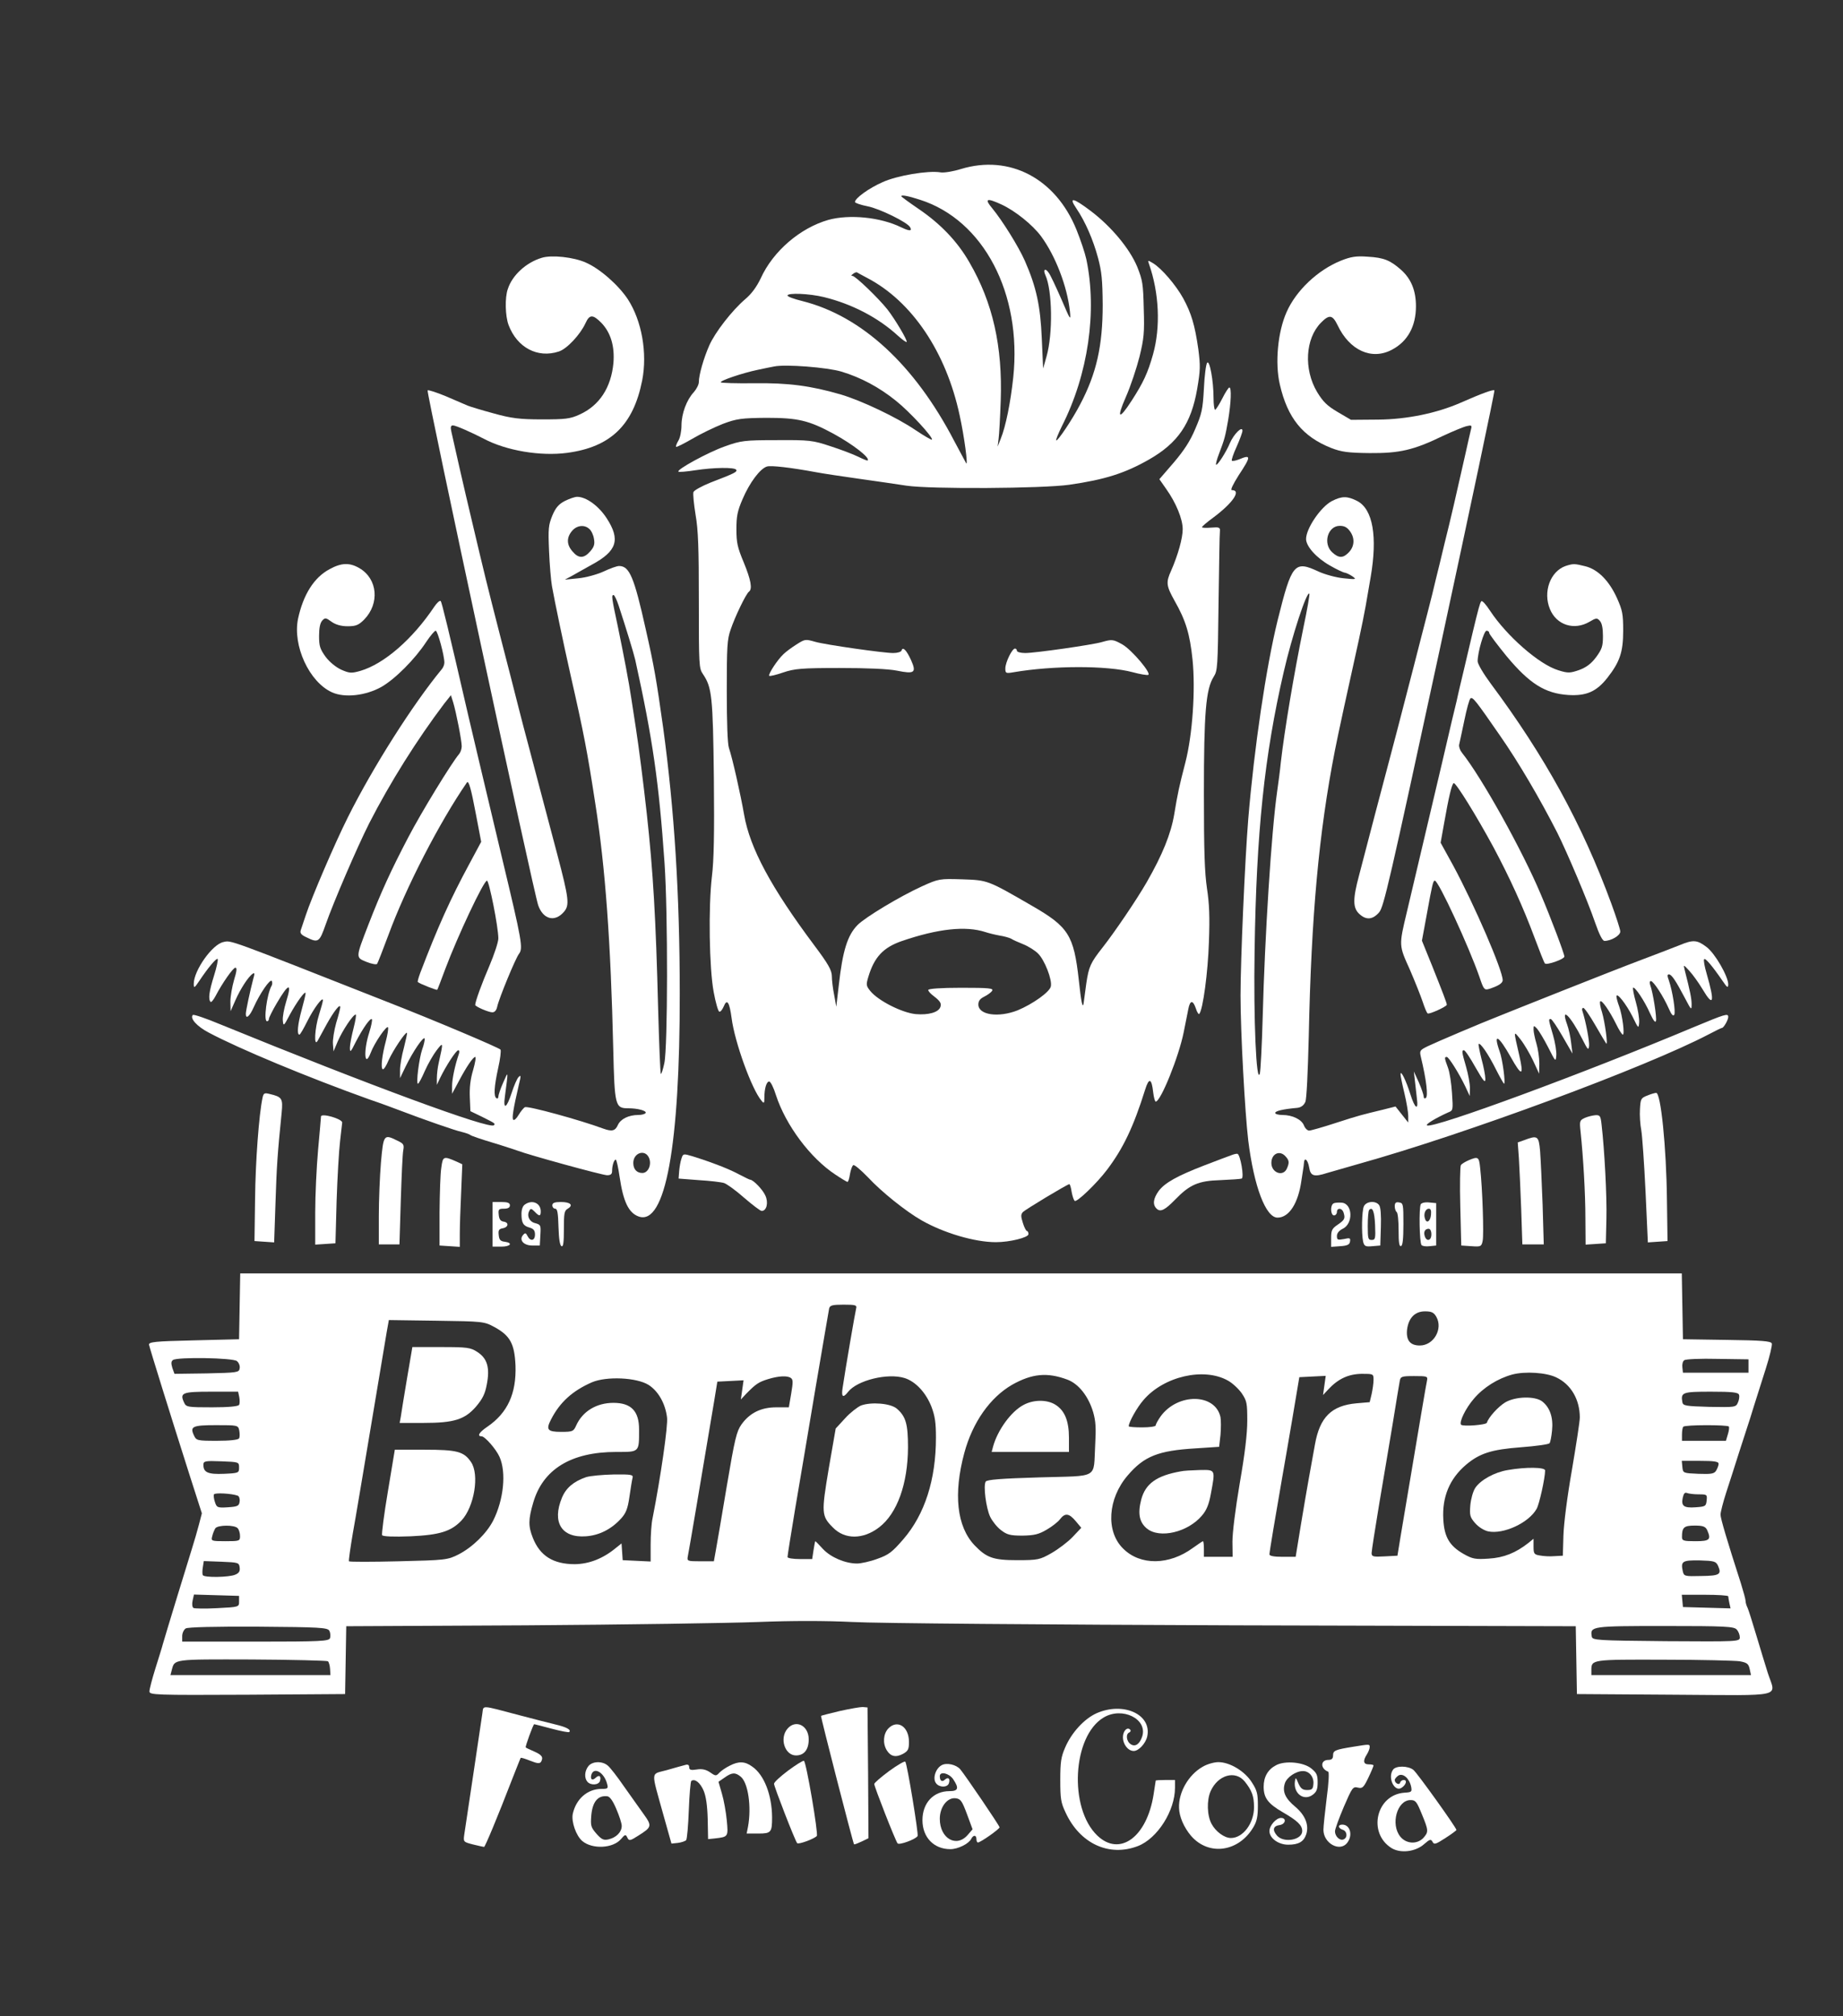 <svg width="235" height="257" viewBox="0 0 235 257" fill="none" xmlns="http://www.w3.org/2000/svg">
<rect x="0" y="0" width="235" height="257" fill="#333333" stroke="none"/>
<path d="M122.537 21.545C121.529 21.858 120.325 22.057 119.907 21.971C118.359 21.715 114.401 22.37 112.533 23.223C110.788 23.991 109.018 25.271 109.018 25.755C109.018 25.869 109.731 26.125 110.616 26.296C112.115 26.58 115.729 28.344 116.048 28.97C116.343 29.482 115.95 29.482 114.893 28.97C112.263 27.689 108.33 27.291 105.626 28.031C102.037 29.055 98.571 32.014 96.998 35.484C96.482 36.565 95.818 37.475 95.032 38.13C93.336 39.581 91.173 42.368 90.435 44.047C89.722 45.668 89.108 47.802 89.108 48.712C89.108 49.025 88.813 49.594 88.469 49.992C87.559 50.96 86.896 52.724 86.896 54.231C86.896 54.942 86.724 55.824 86.502 56.166C86.281 56.535 86.158 56.877 86.207 56.962C86.281 57.019 87.191 56.564 88.272 55.938C89.329 55.312 91.099 54.459 92.18 54.032C93.926 53.378 94.565 53.292 97.711 53.264C101.718 53.264 103.119 53.577 106.314 55.312C108.797 56.678 110.96 58.356 110.64 58.697C110.591 58.754 110.05 58.527 109.411 58.214C108.772 57.901 107.199 57.304 105.872 56.877C103.66 56.137 103.192 56.08 99.063 56.109C94.958 56.109 94.466 56.166 92.426 56.905C90.312 57.645 86.257 59.864 86.502 60.12C86.576 60.205 87.535 60.12 88.641 59.949C91.074 59.579 93.704 59.551 93.876 59.892C94.024 60.148 93.729 60.319 90.607 61.514C89.477 61.969 88.493 62.51 88.42 62.737C88.346 62.965 88.469 64.245 88.69 65.61C89.034 67.573 89.108 69.821 89.108 76.62C89.108 84.898 89.132 85.183 89.624 85.922C90.779 87.629 90.902 88.738 91.025 99.179C91.099 106.376 91.025 109.704 90.779 111.696C90.312 115.622 90.435 123.445 91.001 126.46C91.246 127.797 91.566 128.907 91.713 128.964C91.861 129.021 92.107 128.708 92.279 128.309C92.697 127.257 93.016 127.74 93.287 129.789C93.68 132.861 95.868 138.892 97.097 140.314C97.416 140.713 97.465 140.656 97.465 139.945C97.465 138.75 97.736 137.868 98.08 137.868C98.252 137.868 98.645 138.636 98.94 139.603C100.194 143.444 103.315 147.625 106.511 149.731C107.273 150.243 107.986 150.669 108.059 150.669C108.158 150.669 108.305 150.214 108.379 149.674C108.477 149.133 108.649 148.621 108.797 148.536C108.92 148.422 109.755 149.133 110.665 150.072C112.41 151.95 115.507 154.424 117.498 155.562C120.35 157.184 124.283 158.35 126.986 158.35C128.781 158.35 131.14 157.753 131.14 157.326C131.14 157.099 131.042 156.928 130.944 156.928C130.845 156.928 130.6 156.473 130.428 155.904C130.157 155.05 130.157 154.823 130.428 154.51C130.772 154.168 136.106 150.954 136.352 150.954C136.425 150.954 136.573 151.409 136.646 151.95C136.745 152.49 136.917 153.002 137.04 153.087C137.31 153.287 139.842 150.869 141.169 149.105C143.209 146.402 144.512 143.7 146.012 138.92C146.503 137.327 146.847 137.441 147.044 139.262C147.118 139.888 147.265 140.428 147.364 140.428C148.003 140.428 150.313 134.682 150.928 131.609C151.174 130.443 151.419 129.106 151.518 128.651C151.739 127.484 152.108 127.456 152.476 128.537C152.624 129.021 152.845 129.362 152.919 129.248C153.386 128.708 154.025 123.957 154.148 120.088C154.271 116.816 154.197 115.223 153.902 113.26C153.607 111.241 153.509 108.652 153.509 101.17C153.509 90.872 153.754 87.857 154.762 86.263C155.254 85.495 155.278 85.04 155.377 76.876C155.451 72.182 155.5 68.057 155.549 67.744C155.598 67.232 155.475 67.175 154.443 67.26C153.779 67.317 153.263 67.289 153.263 67.203C153.263 67.118 153.877 66.578 154.664 66.009C157.196 64.131 158.326 62.481 157.073 62.481C156.852 62.481 157.22 61.742 157.933 60.604C159.531 58.185 159.555 57.901 158.007 58.555C157.564 58.726 157.147 58.811 157.073 58.726C156.999 58.641 157.269 57.844 157.687 56.934C158.081 56.052 158.425 55.113 158.425 54.914C158.425 54.231 157.319 55.341 156.827 56.479C156.36 57.617 155.205 59.409 155.057 59.238C155.008 59.181 155.156 58.555 155.426 57.873C156.163 55.938 156.237 55.625 156.606 53.52C156.975 51.301 157.048 49.395 156.753 49.395C156.655 49.395 156.237 50.021 155.844 50.818C155.451 51.586 155.033 52.24 154.934 52.24C154.836 52.24 154.738 51.557 154.738 50.732C154.738 48.57 154.246 45.868 153.927 46.237C153.779 46.408 153.582 47.887 153.509 49.537C153.361 52.211 153.238 52.752 152.403 54.686C151.763 56.223 150.977 57.417 149.674 58.954L147.831 61.087L148.666 62.282C149.969 64.103 150.805 66.179 150.805 67.46C150.805 68.597 150.215 70.731 149.33 72.751C148.642 74.258 148.715 74.685 149.772 76.591C151.198 79.095 151.714 80.802 152.058 84.073C152.452 87.913 152.058 93.66 151.149 97.188C150.338 100.317 150.166 101.142 149.723 103.816C149.305 106.291 148.224 108.965 146.233 112.435C144.93 114.711 142.079 118.893 140.579 120.799C139.055 122.734 138.834 123.217 138.515 125.351C138.367 126.517 138.195 127.684 138.17 127.911C138.048 128.651 137.851 127.712 137.556 124.924C136.917 119.206 136.253 118.154 131.558 115.451C125.905 112.179 125.954 112.208 122.685 112.094C119.809 112.009 119.711 112.009 117.523 113.004C114.721 114.285 110.321 116.93 109.338 117.926C108.059 119.235 107.445 121.197 106.953 125.607L106.634 128.338L106.363 126.83C106.191 126.005 106.068 124.924 106.068 124.412C106.044 123.672 105.626 122.904 103.832 120.515C98.301 113.118 95.622 108.111 94.884 103.873C94.442 101.312 93.385 96.618 92.942 95.338C92.77 94.798 92.672 92.209 92.672 88.084C92.672 82.395 92.721 81.513 93.164 80.261C93.704 78.639 95.13 75.681 95.499 75.425C95.966 75.084 95.745 73.917 94.835 71.698C94.024 69.764 93.901 69.166 93.901 67.46C93.901 65.809 94.024 65.155 94.688 63.619C95.573 61.542 96.924 59.722 97.809 59.466C98.35 59.323 100.71 59.579 104.102 60.205C104.839 60.347 107.273 60.717 109.51 61.03C111.746 61.343 114.475 61.742 115.581 61.912C118.629 62.367 132.91 62.282 136.327 61.798C140.899 61.144 143.455 60.319 146.503 58.584C150.19 56.479 151.886 54.004 152.648 49.594C153.066 47.148 153.066 46.636 152.796 44.502C152.353 41.43 151.911 39.95 150.879 38.044C149.92 36.309 148.101 34.204 147.019 33.55C146.356 33.151 146.331 33.151 146.503 33.635C147.806 37.333 148.003 41.686 147.019 45.185C146.356 47.546 145.766 48.798 144.316 51.045C142.669 53.605 142.325 53.406 143.554 50.618C144.168 49.224 144.93 46.92 145.299 45.469C145.864 43.137 145.938 42.425 145.84 39.353C145.766 36.167 145.692 35.74 145.004 34.005C144.045 31.701 141.71 28.884 139.08 26.893C136.819 25.186 136.229 25.072 137.236 26.552C138.392 28.258 139.399 30.591 140.014 32.895C140.481 34.659 140.579 35.683 140.604 38.869C140.604 44.075 139.817 47.603 137.728 51.557C136.745 53.463 134.828 56.308 134.68 56.137C134.606 56.08 134.95 55.255 135.393 54.345C138.76 47.717 139.916 39.666 138.515 33.038C138.343 32.241 137.777 30.563 137.261 29.282C134.606 22.739 128.732 19.667 122.537 21.545ZM117.326 25.471C125.413 28.059 130.329 37.419 129.199 48.115C128.854 51.33 128.24 54.373 127.601 55.938L127.208 56.934L127.33 55.938C127.404 55.398 127.527 53.207 127.601 51.102C127.847 44.161 126.593 38.585 123.619 33.464C122.095 30.79 119.932 28.543 117.179 26.665C115.925 25.812 114.917 25.072 114.917 25.015C114.917 24.816 115.753 24.958 117.326 25.471ZM127.699 26.068C129.42 26.864 131.632 28.628 132.738 30.108C134.582 32.611 136.081 36.508 136.425 39.694C136.548 40.946 136.499 40.861 135.344 38.158C134.655 36.594 133.943 35.057 133.721 34.773C133.279 34.119 132.959 34.346 133.304 35.086C134.188 37.049 134.262 42.539 133.451 45.412L133.009 46.977L132.837 43.137C132.664 39.012 132.148 36.594 130.673 33.237C129.862 31.416 127.847 28.173 126.519 26.552C125.487 25.328 125.782 25.186 127.699 26.068ZM110.567 35.427C116.294 38.414 120.645 44.9 122.365 52.951C122.955 55.625 123.447 59.38 123.201 59.067C123.152 58.982 122.464 57.702 121.677 56.223C116.613 46.493 109.878 40.292 102.332 38.386C101.275 38.13 100.415 37.817 100.415 37.675C100.415 37.305 103.192 37.419 105.061 37.874C108.649 38.756 111.992 40.491 114.524 42.824C115.065 43.307 115.532 43.649 115.606 43.592C115.753 43.421 114.106 40.662 113.148 39.438C111.992 37.987 109.067 35.171 108.698 35.171C108.502 35.171 108.526 35.086 108.772 34.915C108.969 34.745 109.19 34.688 109.264 34.716C109.338 34.773 109.928 35.086 110.567 35.427ZM107.297 47.375C109.755 48.115 112.115 49.367 114.254 51.102C115.974 52.468 119.047 55.796 118.826 56.052C118.776 56.109 117.842 55.568 116.736 54.829C114.352 53.207 109.878 51.074 107.175 50.277C103.34 49.167 100.489 48.798 96.162 48.855C93.901 48.883 91.984 48.826 91.91 48.741C91.738 48.542 94.688 47.546 96.605 47.148C97.416 46.977 98.35 46.778 98.694 46.721C100.144 46.408 105.503 46.835 107.297 47.375ZM125.61 118.808C126.028 118.95 126.839 119.149 127.453 119.263C128.043 119.348 128.707 119.547 128.928 119.661C129.125 119.803 129.838 120.116 130.477 120.372C131.116 120.628 131.976 121.169 132.345 121.539C133.181 122.335 134.188 124.896 133.992 125.749C133.844 126.46 131.681 127.996 129.764 128.793C127.306 129.76 124.75 129.39 124.75 128.053C124.75 127.598 124.971 127.314 125.487 127.058C125.88 126.859 126.347 126.546 126.495 126.318C126.741 125.977 126.126 125.92 122.562 125.92C119.981 125.92 118.359 126.034 118.359 126.204C118.359 126.346 118.654 126.688 119.047 126.972C119.858 127.598 120.079 127.911 119.907 128.366C119.686 129.049 118.383 129.419 116.761 129.277C115.016 129.106 111.968 127.57 110.96 126.318C110.444 125.664 110.419 125.55 110.714 124.554C111.476 121.994 112.631 120.771 115.04 119.946C119.637 118.381 123.127 118.011 125.61 118.808Z" fill="white"/>
<path d="M69.075 32.867C67.084 33.464 65.314 35.086 64.749 36.85C64.355 37.959 64.429 40.32 64.847 41.43C65.928 44.303 68.534 45.697 71.238 44.815C72.27 44.502 73.991 42.653 74.655 41.202C75.171 40.064 75.589 40.064 76.67 41.145C77.875 42.397 78.391 44.132 78.219 46.266C77.924 49.423 76.424 51.699 73.917 52.837C72.688 53.406 72.074 53.463 69.075 53.463C66.248 53.463 65.166 53.321 62.93 52.695C61.455 52.297 59.955 51.842 59.611 51.699C59.267 51.557 58.038 51.017 56.834 50.505C55.654 50.021 54.621 49.68 54.523 49.765C54.351 49.992 68.067 113.915 68.632 115.423C69.271 117.215 70.746 117.585 71.901 116.247C72.639 115.394 72.565 114.626 71.041 108.851C70.845 108.14 70.083 105.267 69.345 102.45C68.608 99.634 67.698 96.249 67.354 94.912C66.986 93.575 66.445 91.469 66.125 90.218C65.806 88.966 64.773 84.87 63.79 81.114C62.094 74.514 61.75 73.092 60.152 66.322C59.218 62.424 57.768 56.052 57.547 54.999C57.424 54.43 57.473 54.231 57.768 54.231C58.112 54.231 60.177 55.142 61.701 55.938C64.552 57.446 68.903 58.185 72.319 57.73C77.85 56.991 80.751 54.203 81.881 48.513C82.57 45.014 81.832 40.889 80.062 38.158C78.858 36.337 76.474 34.232 74.679 33.464C73.155 32.782 70.328 32.469 69.075 32.867Z" fill="white"/>
<path d="M170.961 33.237C168.011 34.431 165.258 37.049 164.054 39.78C162.923 42.312 162.554 46.294 163.193 49.025C164.177 53.292 166.094 55.654 169.732 57.105C171.059 57.617 171.895 57.73 174.648 57.759C178.458 57.787 180.228 57.389 183.988 55.568C185.267 54.971 186.643 54.402 187.036 54.317C187.626 54.174 187.7 54.231 187.577 54.686C187.503 54.999 187.159 56.45 186.84 57.929C185.734 62.851 184.947 66.293 184.185 69.309C183.792 70.959 183.3 73.007 183.079 73.86C182.882 74.714 182.415 76.648 182.022 78.127C181.629 79.607 180.867 82.622 180.301 84.813C179.736 87.003 178.728 90.844 178.089 93.347C177.425 95.85 176.221 100.459 175.385 103.588C174.574 106.717 173.64 110.302 173.296 111.582C172.485 114.598 172.485 115.735 173.321 116.504C174.205 117.329 175.041 117.243 175.852 116.304C176.442 115.622 177.155 112.521 183.595 82.736C187.479 64.7 190.625 49.85 190.551 49.765C190.404 49.623 188.978 50.135 186.201 51.358C183.202 52.667 179.392 53.463 175.729 53.492L172.264 53.52L170.568 52.524C169.216 51.728 168.699 51.216 167.937 49.964C166.217 47.062 166.438 43.165 168.429 41.145C169.486 40.064 169.904 40.121 170.543 41.43C172.067 44.673 174.894 45.953 177.475 44.587C179.49 43.535 180.547 41.6 180.547 39.04C180.547 37.049 179.933 35.541 178.654 34.403C177.278 33.18 176.442 32.839 174.402 32.725C172.927 32.611 172.239 32.725 170.961 33.237Z" fill="white"/>
<path d="M72 63.875C71.238 64.273 70.845 64.728 70.427 65.724C69.935 66.947 69.886 67.346 70.009 70.247C70.083 72.011 70.255 74.002 70.378 74.714C70.746 76.762 71.828 81.939 72.762 86.093C74.458 93.546 74.9 95.879 75.908 102.45C77.186 110.586 77.875 120.059 78.194 133.714C78.366 140.997 78.44 141.282 80.111 141.282C81.316 141.282 82.471 141.594 82.324 141.879C82.25 142.021 81.832 142.135 81.39 142.135C80.161 142.135 79.128 142.647 78.784 143.415C78.44 144.183 78.022 144.269 76.916 143.87C73.917 142.761 67.354 140.969 66.936 141.139C66.764 141.225 66.395 141.68 66.125 142.135C65.855 142.59 65.56 142.875 65.437 142.732C65.265 142.533 65.437 141.395 66.15 138.323C66.445 137.128 66.445 136.986 66.125 137.299C65.928 137.498 65.535 138.408 65.24 139.319C64.601 141.31 64.134 141.538 64.38 139.774C64.822 136.389 64.847 136.445 64.159 138.01C63.815 138.778 63.544 139.603 63.544 139.802C63.544 140.001 63.446 140.087 63.298 140.001C62.93 139.745 63.003 138.551 63.52 136.161C63.79 134.995 63.913 133.914 63.815 133.8C63.593 133.544 55.408 130.073 49.288 127.684C28.861 119.633 29.5 119.86 28.492 120.088C27.067 120.372 24.707 123.729 24.707 125.408C24.707 126.005 24.781 125.977 25.395 125.066C26.551 123.331 27.608 122.079 27.755 122.25C27.829 122.335 27.632 123.303 27.288 124.384C26.674 126.346 26.526 127.371 26.846 127.712C26.919 127.826 27.214 127.484 27.485 126.972C28.345 125.322 29.721 123.359 30.016 123.359C30.238 123.359 30.189 123.815 29.844 124.924C29.599 125.778 29.377 127.029 29.377 127.684L29.402 128.907L30.016 127.513C30.655 126.062 31.663 124.497 32.229 124.128C32.474 123.957 32.499 124.099 32.278 124.839C31.909 126.233 31.344 128.85 31.344 129.248C31.344 129.988 31.835 129.561 32.352 128.395C33.114 126.688 34.465 124.696 34.662 125.066C34.736 125.209 34.736 125.521 34.613 125.692C34.023 126.773 33.581 130.187 34.048 130.187C34.195 130.187 34.293 130.045 34.293 129.874C34.293 129.732 34.736 128.821 35.277 127.911C36.825 125.265 37.268 125.209 36.481 127.712C36.211 128.594 36.014 129.675 36.063 130.102C36.137 130.87 36.186 130.813 36.948 129.362C37.833 127.74 38.964 126.176 38.964 126.631C38.964 126.802 38.742 127.74 38.472 128.708C37.956 130.585 37.833 131.894 38.177 131.894C38.276 131.894 38.718 131.126 39.185 130.187C39.996 128.565 41.176 126.972 41.176 127.513C41.176 127.655 40.955 128.48 40.684 129.333C40.119 131.097 39.996 133.572 40.512 132.662C40.684 132.349 41.201 131.382 41.692 130.5C42.602 128.878 43.388 127.883 43.388 128.395C43.388 128.537 43.167 129.447 42.872 130.386C42.602 131.353 42.405 132.577 42.454 133.089L42.528 134.027L43.069 132.747C43.659 131.382 45.011 129.333 45.355 129.333C45.453 129.333 45.33 130.102 45.084 131.069C44.839 132.008 44.617 133.145 44.617 133.544C44.617 134.227 44.716 134.141 45.33 132.889C46.239 131.126 47.223 129.703 47.419 129.931C47.493 130.016 47.346 130.784 47.075 131.638C46.313 134.027 46.485 136.246 47.272 134.198C47.739 132.946 49.361 130.585 49.484 130.983C49.533 131.183 49.41 131.922 49.214 132.662C48.722 134.483 48.526 136.104 48.796 136.303C48.919 136.389 49.263 135.876 49.558 135.137C50.123 133.885 51.721 131.496 51.893 131.666C51.942 131.723 51.746 132.577 51.5 133.572C51.229 134.539 51.008 135.82 51.008 136.389V137.441L51.721 135.962C52.63 134.084 54.032 132.008 54.154 132.406C54.179 132.548 54.056 133.174 53.835 133.771C53.442 134.909 53.024 138.152 53.294 138.152C53.392 138.152 53.786 137.413 54.179 136.502C54.572 135.62 55.261 134.426 55.678 133.885C56.539 132.776 56.539 132.833 55.949 135.45C55.801 136.076 55.703 136.958 55.703 137.441V138.295L56.121 137.413C56.883 135.848 58.161 133.885 58.431 133.885C58.579 133.885 58.603 134.084 58.505 134.369C58.014 135.791 57.645 137.555 57.645 138.437V139.432L58.481 137.868C59.488 135.962 60.324 134.739 60.594 134.739C60.717 134.739 60.594 135.478 60.324 136.417C59.98 137.555 59.857 138.636 59.906 139.859L59.98 141.651L61.455 142.363C63.151 143.216 63.175 143.216 62.979 143.444C62.487 144.013 47.1 138.351 28.099 130.585C26.256 129.817 24.683 129.277 24.584 129.39C24.191 129.817 25.1 130.841 26.624 131.638C30.459 133.686 39.283 137.356 47.075 140.144C48.501 140.627 50.271 141.282 51.008 141.566C53.982 142.704 58.063 144.126 58.874 144.297C59.341 144.411 59.857 144.582 59.98 144.695C60.127 144.809 61.381 145.236 62.807 145.663C64.232 146.089 65.658 146.573 66.002 146.687C67.403 147.227 76.818 149.816 77.408 149.816C77.875 149.816 78.047 149.674 78.047 149.275C78.047 148.593 78.293 147.825 78.514 147.825C78.612 147.825 78.833 148.82 79.005 150.015C79.472 153.201 80.161 154.624 81.439 155.079C84.831 156.274 86.699 146.089 86.674 126.631C86.674 114 85.986 103.247 84.561 92.778C83.7 86.662 83.43 85.04 82.348 80.261C80.849 73.519 80.259 72.153 78.932 72.153C78.661 72.153 77.776 72.466 76.941 72.865C76.129 73.234 74.679 73.633 73.745 73.718L72.024 73.889L72.885 73.433C73.352 73.149 74.532 72.523 75.466 71.983C78.686 70.247 79.128 68.796 77.358 66.066C76.326 64.472 74.728 63.334 73.598 63.334C73.278 63.334 72.565 63.591 72 63.875ZM75.146 67.431C75.392 67.63 75.662 68.199 75.736 68.683C75.859 69.365 75.761 69.707 75.269 70.276C74.458 71.215 73.77 71.215 73.008 70.304C72.246 69.451 72.221 68.54 72.934 67.687C73.524 66.976 74.507 66.834 75.146 67.431ZM78.882 77.189C79.841 80.119 80.775 83.163 80.996 84.101C83.233 94.229 84.02 99.748 84.733 109.989C85.175 116.418 85.15 133.515 84.708 135.535C84.536 136.36 84.315 136.986 84.266 136.901C84.192 136.815 84.044 133.145 83.921 128.708C83.626 116.987 83.282 111.127 82.471 103.73C82.004 99.52 81.463 95.31 81.095 92.92C80.898 91.583 80.628 89.848 80.505 89.08C80.185 86.946 79.595 83.817 78.784 79.891C77.973 76.108 77.948 75.852 78.243 75.852C78.342 75.852 78.637 76.449 78.882 77.189ZM82.742 147.569C83.135 148.422 82.668 149.531 81.906 149.531C81.193 149.531 80.751 149.048 80.751 148.251C80.751 146.971 82.225 146.459 82.742 147.569Z" fill="white"/>
<path d="M169.83 63.875C168.404 64.615 166.536 67.374 166.536 68.711C166.536 69.65 167.864 71.129 169.584 72.097C170.469 72.609 171.33 73.007 171.502 73.007C171.674 73.035 172.092 73.234 172.436 73.462C173.001 73.86 172.952 73.889 171.33 73.718C170.395 73.633 168.945 73.234 168.134 72.865C165.037 71.414 164.717 71.812 162.898 79.123C161.448 85.04 159.924 95.253 159.162 104.442C158.744 109.619 158.179 122.364 158.179 126.915C158.179 131.609 158.744 141.851 159.162 145.378C159.9 151.295 161.399 155.221 162.898 155.221C164.373 155.221 165.553 153.372 165.946 150.47C166.069 149.702 166.168 149.019 166.192 148.877C166.217 148.763 166.241 148.479 166.266 148.251C166.315 147.455 166.758 147.825 166.93 148.82C167.102 149.93 167.544 150.072 169.216 149.531C169.707 149.389 171.477 148.877 173.173 148.394C186.84 144.582 209.872 136.047 217.86 131.865C218.721 131.41 219.483 131.04 219.556 131.04C219.778 131.04 220.343 130.073 220.368 129.646C220.368 129.134 219.974 129.277 216.066 130.898C201.834 136.872 182.907 143.842 181.973 143.472C181.678 143.358 183.005 142.562 184.628 141.822C185.291 141.566 185.291 141.538 185.144 139.347C185.07 138.152 184.849 136.673 184.628 136.104C184.161 134.852 184.161 134.739 184.48 134.739C184.726 134.739 186.053 136.844 186.864 138.551L187.405 139.717L187.43 138.693C187.43 138.124 187.208 136.929 186.938 135.99C186.373 134.056 186.373 133.885 186.668 133.885C186.815 133.885 187.479 134.881 188.143 136.076C189.175 137.868 189.396 138.124 189.396 137.526C189.396 137.128 189.175 135.962 188.905 134.995C188.659 133.999 188.487 133.145 188.536 133.089C188.732 132.861 189.789 134.397 190.723 136.275C191.24 137.299 191.731 138.152 191.78 138.152C192.002 138.152 191.584 134.995 191.215 134.027C190.355 131.581 191.068 131.979 192.641 134.767C194.042 137.27 194.337 137.214 193.722 134.539C192.96 131.239 192.96 131.353 193.894 132.52C194.361 133.117 195.074 134.34 195.492 135.222L196.254 136.872L196.279 135.564C196.279 134.824 196.107 133.686 195.91 133.032C195.713 132.377 195.541 131.552 195.541 131.239C195.541 130.699 195.566 130.699 195.984 131.126C196.23 131.41 196.869 132.463 197.409 133.515C198.343 135.364 198.368 135.393 198.442 134.568C198.491 134.056 198.294 132.889 198.024 131.951C197.434 129.959 197.434 129.902 197.729 129.902C197.876 129.902 198.54 130.898 199.228 132.093L200.507 134.312L200.334 132.946C200.261 132.207 200.015 131.126 199.818 130.585C198.958 128.224 200.236 129.447 201.76 132.463C202.448 133.828 202.547 133.942 202.62 133.345C202.694 132.776 202.203 130.187 201.76 128.85C201.686 128.651 201.76 128.48 201.883 128.48C202.031 128.48 202.719 129.476 203.407 130.671C204.12 131.894 204.734 132.946 204.808 133.032C205.054 133.288 204.636 130.244 204.267 129.021C204.046 128.366 203.948 127.74 204.046 127.655C204.243 127.427 205.226 128.85 206.062 130.528C206.43 131.296 206.824 131.894 206.922 131.894C207.192 131.894 206.873 129.447 206.455 128.281C206.258 127.769 206.111 127.2 206.111 127.029C206.111 126.403 207.364 127.996 208.176 129.618C208.913 131.154 208.938 131.154 209.011 130.329C209.036 129.846 208.864 128.708 208.593 127.769C208.323 126.83 208.176 126.005 208.225 125.92C208.421 125.692 209.7 127.598 210.388 129.163C210.806 130.073 211.052 130.415 211.15 130.158C211.273 129.732 210.781 126.546 210.412 125.55C210.314 125.265 210.339 125.066 210.511 125.066C210.83 125.066 212.109 127.029 212.797 128.594C213.116 129.333 213.338 129.59 213.485 129.362C213.682 128.992 213.264 126.346 212.797 124.981C212.576 124.384 212.576 124.213 212.821 124.213C213.165 124.241 213.706 125.066 214.886 127.314C215.648 128.765 215.697 128.821 215.697 128.025C215.697 127.285 215.501 126.346 214.812 123.644C214.64 122.933 214.64 122.933 215.427 123.786C215.845 124.241 216.607 125.294 217.098 126.119C218.499 128.48 218.671 127.769 217.615 124.128C217.344 123.217 217.197 122.392 217.295 122.278C217.442 122.079 218.352 123.16 219.679 125.095C220.245 125.92 220.343 125.977 220.368 125.493C220.368 124.469 218.671 121.51 217.59 120.714C216.385 119.803 215.894 119.775 214.173 120.486C213.46 120.771 211.322 121.596 209.429 122.307C207.537 123.018 202.891 124.839 199.105 126.346C195.32 127.854 191.731 129.277 191.117 129.533C188.855 130.415 183.104 132.861 182.047 133.373C181.063 133.857 180.99 133.942 181.162 134.682C181.899 137.754 182.12 139.745 181.801 139.973C181.653 140.087 181.53 140.001 181.53 139.774C181.53 139.575 181.26 138.778 180.916 137.982L180.277 136.588L180.424 137.868C180.498 138.579 180.621 139.546 180.67 140.058C180.891 141.651 180.4 141.31 179.834 139.489C179.294 137.754 178.581 136.303 178.581 136.958C178.581 137.157 178.802 138.238 179.072 139.347C179.343 140.485 179.564 141.794 179.564 142.249V143.102L178.753 142.078L177.942 141.054L176.369 141.452C173.665 142.107 173.37 142.163 170.297 143.159C168.65 143.7 167.126 144.126 166.93 144.126C166.708 144.126 166.413 143.842 166.266 143.472C165.971 142.704 164.791 142.135 163.513 142.135C163.021 142.135 162.603 142.021 162.603 141.879C162.603 141.623 163.562 141.395 165.43 141.225C165.897 141.168 166.241 140.912 166.438 140.485C166.61 140.115 166.758 136.844 166.88 132.093C167.2 116.731 168.159 106.149 170.223 95.623C170.518 94.058 172.018 87.174 173.271 81.541C173.591 80.062 173.984 78.127 174.132 77.274C174.279 76.421 174.574 74.742 174.771 73.576C175.656 68.427 175.066 64.928 173.075 63.875C171.797 63.221 171.108 63.221 169.83 63.875ZM172.19 67.801C172.804 68.711 172.681 69.764 171.895 70.503C171.231 71.158 170.69 71.158 169.879 70.418C168.65 69.309 169.289 67.033 170.838 67.033C171.452 67.033 171.797 67.232 172.19 67.801ZM166.192 80.033C164.963 86.064 163.808 92.949 163.316 97.187C163.218 98.212 162.997 99.862 162.849 100.886C162.112 106.063 161.276 119.32 161.006 129.618C160.907 133.288 160.735 136.559 160.637 136.872C160.195 138.266 159.826 129.902 159.973 121.226C160.195 106.092 161.227 96.277 163.685 85.666C164.742 81.058 166.635 75.311 166.954 75.681C167.028 75.738 166.684 77.701 166.192 80.033ZM163.931 147.426C164.398 147.938 164.422 148.223 164.078 148.991C163.587 150.044 162.112 149.503 162.112 148.251C162.112 147.056 163.193 146.573 163.931 147.426Z" fill="white"/>
<path d="M42.036 72.552C40.045 73.604 38.669 75.795 38.005 78.867C37.292 82.309 39.431 86.946 42.331 88.255C43.954 88.995 46.633 88.682 48.624 87.572C50.369 86.576 52.901 84.045 54.351 81.826C54.867 81.058 55.408 80.403 55.556 80.403C55.801 80.403 56.662 83.561 56.662 84.471C56.662 84.727 56.514 85.097 56.342 85.296C52.63 89.791 47.542 97.813 44.371 104.157C42.675 107.542 39.726 114.427 38.988 116.674C38.718 117.442 38.447 118.324 38.349 118.58C38.226 118.95 38.398 119.178 39.087 119.491C40.586 120.23 40.733 120.116 41.52 117.869C42.503 115.053 45.527 108.026 47.075 104.954C49.755 99.719 53.196 94.257 56.637 89.706L57.497 88.625L57.792 89.563C58.161 90.787 58.874 94.4 58.874 95.139C58.874 95.452 58.726 95.907 58.554 96.106C57.62 97.188 53.712 103.56 52.041 106.774C49.853 110.956 48.575 113.744 46.977 117.869C45.33 122.136 45.33 122.051 46.731 122.62C47.37 122.876 47.985 122.99 48.083 122.876C48.181 122.734 48.821 121.084 49.533 119.178C51.77 113.09 56.047 104.811 59.538 99.748C59.759 99.435 60.078 100.573 60.693 103.844L61.356 107.315L59.906 110.017C57.424 114.598 55.826 118.154 53.589 124.014C53.368 124.611 53.22 125.152 53.27 125.18C53.491 125.408 55.703 126.261 55.752 126.176C55.801 126.119 56.268 124.896 56.785 123.502C58.358 119.32 61.676 112.265 62.094 112.265C62.364 112.265 63.544 118.182 63.544 119.633C63.544 120.088 63.028 121.653 62.413 123.103C61.43 125.379 60.594 127.684 60.594 128.11C60.594 128.309 62.291 129.049 62.782 129.049C63.077 129.049 63.298 128.793 63.397 128.338C63.618 127.285 65.732 122.165 66.174 121.596C66.715 120.884 66.568 120.031 64.06 109.562C61.258 97.785 60.422 94.257 59.71 91.213C57.129 80.005 56.342 76.819 56.195 76.62C56.096 76.506 55.728 76.819 55.383 77.331C52.606 81.484 48.968 84.642 45.945 85.524C44.839 85.837 44.568 85.837 43.536 85.382C42.847 85.069 42.036 84.414 41.52 83.732C40.807 82.736 40.684 82.366 40.684 81.086C40.684 80.09 40.807 79.436 41.078 79.123C41.446 78.725 41.545 78.725 42.282 79.265C42.798 79.635 43.511 79.834 44.322 79.834C45.379 79.834 45.723 79.692 46.436 78.981C48.427 76.933 48.157 73.803 45.846 72.438C44.593 71.698 43.536 71.727 42.036 72.552Z" fill="white"/>
<path d="M199.622 72.153C197.68 72.836 196.721 75.453 197.631 77.644C198.466 79.692 200.728 80.403 202.67 79.265C203.53 78.753 203.653 78.753 203.997 79.151C204.267 79.436 204.39 80.119 204.39 81.086C204.39 82.395 204.267 82.736 203.53 83.76C202.891 84.614 202.276 85.069 201.367 85.41C200.212 85.808 199.941 85.837 198.688 85.439C196.254 84.699 192.125 81.086 189.986 77.843C189.47 77.046 188.978 76.506 188.88 76.648C188.708 76.847 188.511 77.587 187.798 80.546C186.668 85.325 186.373 86.633 186.152 87.515C186.029 88.056 185.832 88.881 185.734 89.364C185.537 90.132 184.972 92.522 183.89 97.188C183.399 99.264 180.203 112.834 179.392 116.247C178.36 120.572 178.36 120.486 179.761 123.587C180.424 125.123 181.162 126.972 181.407 127.712C181.653 128.452 181.924 129.134 182.047 129.191C182.243 129.333 184.48 128.309 184.48 128.082C184.48 127.854 183.964 126.517 182.612 123.132L181.309 119.917L181.924 116.589C182.637 112.663 182.735 112.265 182.956 112.265C183.423 112.265 187.331 120.742 188.659 124.583C189.15 126.062 189.273 126.233 189.789 126.09C190.994 125.721 191.608 125.351 191.608 124.953C191.608 123.701 188.02 115.394 185.291 110.33L183.693 107.429L184.111 105.096C184.726 101.597 185.119 99.918 185.365 99.833C185.635 99.748 188.29 104.043 190.429 107.998C192.493 111.867 194.214 115.622 195.664 119.519C196.303 121.226 196.893 122.734 196.992 122.819C197.188 123.075 199.474 122.278 199.474 121.937C199.474 121.596 197.754 117.016 196.451 113.972C194.116 108.424 188.929 99.094 186.397 95.936C186.152 95.623 186.004 95.168 186.053 94.94C186.127 94.684 186.397 93.29 186.717 91.839C187.012 90.388 187.356 89.137 187.503 89.023C187.798 88.824 188.192 89.336 191.264 93.774C193.624 97.159 196.328 101.768 198.565 106.149C199.818 108.652 202.473 114.91 203.382 117.585C203.923 119.149 204.341 119.946 204.587 119.946C205.423 119.946 206.602 119.263 206.602 118.751C206.602 118.495 206.086 116.902 205.472 115.223C201.736 105.039 196.967 96.391 190.084 87.145C189.175 85.922 188.413 84.642 188.413 84.301C188.413 83.134 189.224 80.403 189.544 80.403C189.74 80.403 189.888 80.517 189.888 80.688C189.888 80.83 190.896 82.167 192.125 83.675C195.025 87.145 196.992 88.397 199.966 88.596C202.276 88.738 203.579 88.169 204.98 86.377C206.553 84.358 206.971 83.106 206.971 80.403C206.971 78.241 206.873 77.814 206.185 76.25C205.177 74.031 203.751 72.58 202.129 72.182C200.752 71.84 200.605 71.84 199.622 72.153Z" fill="white"/>
<path d="M101.496 82.195C100.956 82.537 100.218 83.077 99.899 83.39C99.112 84.13 97.932 85.951 98.08 86.15C98.153 86.235 98.965 86.036 99.874 85.723C101.3 85.239 102.258 85.154 107.052 85.154C110.517 85.154 113.246 85.268 114.377 85.495C116.613 85.951 116.884 85.751 116.171 84.158C115.606 82.907 115.114 82.395 114.967 82.907C114.917 83.106 114.426 83.248 113.885 83.248C112.656 83.248 105.282 82.195 103.979 81.826C102.676 81.456 102.652 81.456 101.496 82.195Z" fill="white"/>
<path d="M140.481 81.854C139.326 82.195 132.025 83.248 130.723 83.248C130.133 83.248 129.666 83.106 129.666 82.964C129.666 82.793 129.543 82.679 129.42 82.679C129.051 82.679 128.191 84.443 128.191 85.211C128.191 85.837 128.265 85.865 129.248 85.695C134.238 84.841 141.145 84.813 144.438 85.695C145.373 85.951 146.257 86.093 146.405 86.036C146.872 85.865 144.316 82.85 143.136 82.167C141.931 81.484 141.784 81.484 140.481 81.854Z" fill="white"/>
<path d="M33.482 139.916C33.015 142.05 32.573 148.137 32.524 152.803L32.45 158.208L33.703 158.293L34.957 158.379L35.129 153.315C35.277 148.735 35.375 147.142 35.916 141.822C36.088 140.03 35.965 139.831 34.392 139.461C33.728 139.29 33.605 139.347 33.482 139.916Z" fill="white"/>
<path d="M210.044 139.66C209.233 139.973 209.183 140.087 209.11 141.395C209.061 142.135 209.134 143.358 209.282 144.098C209.405 144.809 209.65 148.337 209.822 151.893L210.117 158.379L211.371 158.293L212.625 158.208L212.551 152.945C212.477 146.203 211.764 139.262 211.174 139.319C211.027 139.319 210.511 139.461 210.044 139.66Z" fill="white"/>
<path d="M40.93 142.334C40.93 142.476 40.758 144.354 40.562 146.544C40.365 148.735 40.193 152.348 40.193 154.595V158.663L41.495 158.578L42.774 158.492L42.921 153.087C43.02 150.1 43.216 146.687 43.364 145.463C43.511 144.24 43.634 143.159 43.634 143.102C43.634 142.619 40.93 141.851 40.93 142.334Z" fill="white"/>
<path d="M202.08 142.505C201.416 142.818 201.391 142.903 201.539 144.269C201.883 147.54 202.153 152.149 202.153 155.306L202.178 158.663L203.481 158.578L204.759 158.492L204.833 155.363C204.906 152.518 204.587 146.544 204.218 143.387C204.095 142.249 204.022 142.135 203.432 142.163C203.087 142.192 202.473 142.334 202.08 142.505Z" fill="white"/>
<path d="M48.575 148.194C48.427 149.958 48.304 153.031 48.304 155.022V158.635H49.607H50.934L51.106 153.002C51.205 149.93 51.328 147.056 51.426 146.601C51.549 145.919 51.451 145.776 50.664 145.407C48.943 144.553 48.894 144.61 48.575 148.194Z" fill="white"/>
<path d="M194.337 145.35L193.526 145.634L193.673 147.654C193.747 148.763 193.87 151.693 193.968 154.14L194.116 158.635H195.492H196.844L196.697 153.571C196.598 150.812 196.451 147.739 196.377 146.744C196.205 144.781 196.057 144.695 194.337 145.35Z" fill="white"/>
<path d="M86.896 147.682C86.773 148.024 86.65 148.735 86.601 149.275L86.527 150.243L89.108 150.442C90.534 150.527 91.984 150.698 92.328 150.812C92.672 150.925 93.827 151.75 94.884 152.689C95.941 153.599 96.949 154.368 97.121 154.368C97.76 154.368 98.006 153.287 97.588 152.405C97.269 151.665 96.04 150.385 95.646 150.385C95.573 150.385 94.933 150.072 94.221 149.702C92.967 149.019 90.755 148.166 88.297 147.398C87.141 147.056 87.092 147.056 86.896 147.682Z" fill="white"/>
<path d="M156.95 147.284C156.606 147.398 155.131 147.967 153.632 148.536C150.092 149.901 148.519 150.783 147.732 151.836C147.044 152.803 146.946 153.571 147.486 154.083C147.953 154.538 148.519 154.282 149.822 152.945C151.69 151.011 152.796 150.527 155.598 150.442C156.95 150.385 158.179 150.3 158.326 150.243C158.671 150.129 158.154 147.17 157.786 147.085C157.663 147.056 157.294 147.142 156.95 147.284Z" fill="white"/>
<path d="M56.268 148.877C56.145 149.617 56.072 152.149 56.047 154.51V158.777L57.35 158.862L58.628 158.948V157.298C58.628 156.387 58.702 154.026 58.8 152.035L58.948 148.422L58.284 148.109C56.539 147.341 56.465 147.369 56.268 148.877Z" fill="white"/>
<path d="M187.258 147.91C186.815 148.109 186.373 148.365 186.274 148.536C186.176 148.678 186.127 151.068 186.201 153.799L186.324 158.777L187.602 158.862C188.806 158.948 188.905 158.919 189.052 158.18C189.224 157.411 189.027 151.437 188.732 148.877C188.585 147.455 188.487 147.398 187.258 147.91Z" fill="white"/>
<path d="M62.807 156.074V158.919H63.913C65.117 158.919 65.437 158.436 64.355 158.293C63.815 158.236 63.642 158.037 63.593 157.44C63.52 156.843 63.618 156.672 64.06 156.587C64.822 156.473 64.945 155.847 64.232 155.733C63.815 155.676 63.642 155.42 63.593 154.851C63.52 154.168 63.593 154.083 64.257 154.083C64.773 154.083 65.019 153.941 65.019 153.656C65.019 153.343 64.724 153.23 63.913 153.23H62.807V156.074Z" fill="white"/>
<path d="M66.936 153.543C66.666 153.713 66.494 154.168 66.494 154.737C66.494 155.904 66.715 156.274 67.551 156.501C68.042 156.643 68.215 156.871 68.215 157.383C68.215 158.18 67.624 158.293 67.256 157.554C67.059 157.155 66.961 157.127 66.691 157.44C66.15 158.066 66.764 158.777 67.87 158.777H68.829L68.903 157.44C68.977 156.188 68.952 156.131 68.264 155.932C67.502 155.762 67.133 154.993 67.502 154.339C67.649 154.026 67.772 154.055 68.165 154.453C68.755 155.079 68.952 155.079 68.952 154.424C68.952 153.372 67.87 152.888 66.936 153.543Z" fill="white"/>
<path d="M70.427 153.656C70.427 153.884 70.599 154.083 70.795 154.083C71.066 154.083 71.164 154.595 71.213 156.416C71.263 157.952 71.385 158.777 71.607 158.862C71.828 158.948 71.901 158.379 71.901 156.672C71.901 154.68 71.951 154.339 72.393 154.083C73.155 153.628 72.737 153.23 71.508 153.23C70.722 153.23 70.427 153.343 70.427 153.656Z" fill="white"/>
<path d="M170.051 153.4C169.584 153.628 169.658 154.937 170.1 154.937C170.297 154.937 170.469 154.737 170.469 154.51C170.469 153.941 171.108 153.969 171.305 154.538C171.551 155.306 171.477 155.505 170.592 156.103C169.83 156.615 169.732 156.843 169.732 157.838V158.948L170.887 158.862C171.797 158.805 172.092 158.663 172.141 158.265C172.214 157.81 172.116 157.781 171.354 157.952C170.568 158.094 170.469 158.066 170.469 157.554C170.469 157.212 170.74 156.871 171.207 156.643C172.583 155.989 172.485 153.429 171.084 153.315C170.666 153.287 170.199 153.315 170.051 153.4Z" fill="white"/>
<path d="M173.91 153.77C173.64 154.368 173.591 157.241 173.812 158.293C173.96 158.862 174.107 158.948 174.992 158.862L176 158.777L176.074 156.416C176.123 154.908 176.049 153.884 175.852 153.628C175.434 153.031 174.23 153.116 173.91 153.77ZM175.336 156.16C175.41 157.924 175.361 158.066 174.894 158.066C174.451 158.066 174.402 157.895 174.402 156.274C174.402 155.278 174.476 154.368 174.574 154.254C174.992 153.77 175.262 154.424 175.336 156.16Z" fill="white"/>
<path d="M177.843 153.77C177.843 154.083 177.966 154.424 178.089 154.51C178.237 154.595 178.335 155.648 178.335 156.814C178.335 158.407 178.409 158.948 178.654 158.834C178.851 158.777 178.949 157.952 178.949 156.046C178.949 153.486 178.925 153.372 178.409 153.287C177.991 153.201 177.843 153.343 177.843 153.77Z" fill="white"/>
<path d="M181.162 153.514C180.916 153.969 180.99 158.407 181.26 158.72C181.383 158.862 181.85 158.919 182.292 158.862L183.128 158.777V156.074V153.372L182.219 153.287C181.727 153.23 181.26 153.343 181.162 153.514ZM182.464 154.851C182.391 155.705 181.899 156.018 181.702 155.363C181.481 154.766 181.752 154.083 182.194 154.083C182.44 154.083 182.514 154.339 182.464 154.851ZM182.514 157.355C182.514 158.151 181.924 158.322 181.678 157.611C181.481 157.042 181.702 156.643 182.169 156.643C182.366 156.643 182.514 156.928 182.514 157.355Z" fill="white"/>
<path d="M30.557 166.515L30.483 170.725L24.707 170.867C19.742 170.981 18.931 171.066 19.004 171.436C19.103 171.92 21.757 180.454 24.142 187.936L25.739 192.914L25.371 194.337C25.174 195.105 24.756 196.527 24.461 197.466C23.871 199.344 21.094 208.418 20.774 209.556C20.676 209.955 20.233 211.349 19.816 212.686C19.398 214.023 19.054 215.331 19.054 215.616C19.054 216.071 19.766 216.099 31.54 216.042L44.003 215.957L44.077 211.633L44.15 207.309L67.059 207.195C79.644 207.11 92.967 206.911 96.654 206.768C100.98 206.598 105.208 206.598 108.698 206.768C111.648 206.939 133.598 207.11 157.491 207.195L200.924 207.309L200.998 211.633L201.072 215.957L213.559 216.042C227.791 216.128 226.439 216.441 225.407 213.255C225.087 212.23 224.423 210.068 223.932 208.418C223.44 206.768 222.948 205.204 222.826 204.948C222.678 204.663 222.58 204.294 222.58 204.094C222.58 203.895 222.309 202.9 221.99 201.875C220.22 196.385 219.384 193.569 219.384 193.085C219.384 192.772 219.704 191.52 220.097 190.297C220.49 189.074 221.228 186.827 221.695 185.319C222.186 183.811 222.678 182.275 222.801 181.905C222.924 181.535 223.317 180.34 223.637 179.259C223.981 178.15 224.669 175.988 225.161 174.452C225.652 172.916 225.996 171.465 225.923 171.266C225.824 170.953 224.571 170.867 220.195 170.81L214.591 170.725L214.517 166.515L214.444 162.333H122.537H30.631L30.557 166.515ZM109.166 166.799C109.043 167.283 107.814 174.395 107.445 176.898C107.248 178.093 107.494 178.264 108.133 177.439C109.288 175.959 113.197 174.992 115.36 175.675C116.761 176.13 118.064 177.524 118.776 179.345C119.219 180.54 119.342 181.336 119.342 183.271C119.342 188.619 117.916 193.057 115.188 196.214C113.762 197.864 113.32 198.206 111.869 198.718C110.96 199.059 109.78 199.315 109.288 199.315C107.764 199.315 105.921 198.519 104.938 197.466C104.446 196.926 104.004 196.47 103.954 196.47C103.93 196.47 103.832 196.982 103.733 197.608L103.561 198.746H101.988C101.128 198.746 100.415 198.632 100.415 198.49C100.415 198.319 100.857 195.532 101.398 192.289C101.963 189.045 103.119 182.076 104.004 176.841C104.889 171.607 105.675 167.084 105.724 166.799C105.823 166.401 106.142 166.316 107.568 166.316C109.092 166.316 109.288 166.373 109.166 166.799ZM183.153 167.88C184.013 169.416 182.809 171.522 181.039 171.522C179.785 171.522 179.269 170.839 179.416 169.473C179.613 167.994 180.424 167.169 181.702 167.169C182.538 167.169 182.833 167.311 183.153 167.88ZM63.077 169.189C65.044 170.27 65.609 171.294 65.732 174.082C65.855 177.638 64.724 180.113 62.143 181.877C61.086 182.588 60.791 183.1 61.406 183.1C61.824 183.1 63.249 184.721 63.692 185.717C64.577 187.68 64.232 191.179 62.88 193.853C62.045 195.475 60.25 197.238 58.481 198.149C57.08 198.86 56.809 198.888 50.812 199.031C47.37 199.116 44.544 199.116 44.494 199.031C44.445 198.945 44.666 197.352 44.986 195.475C45.33 193.597 46.362 187.396 47.321 181.677C48.28 175.959 49.165 170.611 49.312 169.786L49.583 168.279L55.629 168.364C61.578 168.449 61.725 168.449 63.077 169.189ZM30.213 173.513C30.459 173.712 30.631 174.139 30.557 174.452C30.483 174.964 30.213 174.992 26.354 175.078L22.249 175.134L21.979 174.395C21.807 173.797 21.807 173.57 22.052 173.371C22.618 172.972 29.721 173.086 30.213 173.513ZM222.948 174.139V174.992H218.77H214.591L214.517 174.31C214.468 173.94 214.567 173.513 214.763 173.399C214.935 173.257 216.853 173.172 219.016 173.228L222.948 173.285V174.139ZM198.442 175.59C200.31 176.472 201.441 178.406 201.441 180.71C201.441 181.194 200.974 184.209 200.433 187.396C199.818 190.895 199.4 194.223 199.351 195.759L199.277 198.319L198.196 198.376C197.631 198.433 196.77 198.376 196.352 198.291C195.615 198.177 195.541 198.063 195.541 197.153V196.157L194.878 196.698C193.28 197.95 191.756 198.575 189.839 198.689C188.143 198.803 187.774 198.746 186.619 198.092C184.824 197.068 184.161 195.93 184.038 193.711C183.866 190.838 184.824 188.533 186.914 186.741C188.659 185.262 190.183 184.778 193.944 184.494C195.836 184.352 197.459 184.124 197.581 183.982C197.68 183.868 197.827 183.128 197.901 182.36C198.073 180.71 197.631 179.402 196.623 178.634C195.689 177.951 193.231 178.008 191.928 178.776C191.043 179.316 189.814 180.653 189.593 181.365C189.519 181.649 186.545 181.877 186.299 181.621C186.029 181.279 186.889 179.515 187.921 178.321C189.15 176.87 190.969 175.732 192.837 175.22C194.46 174.793 197.164 174.964 198.442 175.59ZM136.106 175.874C137.556 176.415 138.81 178.036 139.399 180.056C139.719 181.194 139.768 182.047 139.645 184.209C139.399 188.59 140.26 188.107 132.542 188.334C127.699 188.477 125.831 188.619 125.684 188.875C125.364 189.415 125.733 192.232 126.249 193.341C126.519 193.91 127.134 194.678 127.625 195.048C128.387 195.645 128.805 195.759 130.378 195.759C131.902 195.731 132.468 195.588 133.476 194.991C134.164 194.593 134.926 193.995 135.172 193.654C135.811 192.829 136.327 192.914 137.163 193.91L137.875 194.763L136.769 195.93C136.179 196.556 134.975 197.466 134.09 197.978C132.591 198.832 132.369 198.888 129.666 198.888C126.642 198.888 125.782 198.575 124.258 196.982C121.997 194.593 121.554 190.439 122.955 185.233C124.012 181.308 126.249 178.15 129.051 176.528C131.583 175.106 133.525 174.907 136.106 175.874ZM156.557 175.988C157.147 176.301 157.958 177.069 158.351 177.638C158.99 178.605 159.039 178.89 159.039 181.109C159.039 182.759 158.744 185.262 158.081 189.074C157.515 192.402 157.147 195.389 157.147 196.527L157.171 198.462H155.328H153.509V197.466C153.509 196.926 153.46 196.47 153.386 196.47C153.337 196.47 152.747 196.869 152.108 197.324C149.084 199.543 145.397 199.6 143.209 197.409C140.973 195.219 141.243 191.037 143.799 188.078C145.889 185.632 147.683 184.921 152.452 184.636L155.451 184.437L155.623 182.929C155.696 182.076 155.696 181.08 155.623 180.653C154.959 177.609 150.19 177.553 148.003 180.54C147.659 181.023 147.364 181.564 147.364 181.706C147.364 181.848 146.602 181.962 145.643 181.962C144.709 181.962 143.922 181.905 143.922 181.82C143.922 181.308 145.004 179.373 145.815 178.463C148.396 175.447 153.509 174.281 156.557 175.988ZM175.139 175.903C175.139 176.358 175.017 177.154 174.894 177.723L174.648 178.747L172.976 178.89C169.781 179.174 168.282 180.653 167.667 184.152C167.446 185.376 167.102 187.253 166.905 188.363C166.708 189.444 166.241 192.175 165.873 194.394L165.209 198.462H163.537C162.456 198.462 161.866 198.348 161.866 198.149C161.866 197.836 162.653 193.17 163.464 188.505C163.685 187.339 164.25 183.925 164.767 180.966L165.676 175.561L167.347 175.476L169.044 175.391L168.871 176.614L168.699 177.837L169.388 177.097C170.641 175.76 171.944 175.163 173.615 175.134C175.115 175.134 175.139 175.134 175.139 175.903ZM100.857 175.675C101.128 175.874 101.128 176.216 100.882 177.666L100.587 179.402H98.989C97.047 179.402 95.597 180.113 94.54 181.592C93.926 182.474 93.704 183.327 92.672 189.444C92.033 193.227 91.418 196.926 91.271 197.665L91.025 199.031H89.305C87.633 199.031 87.584 199.002 87.707 198.376C87.83 197.836 89.501 187.936 91.05 178.69L91.468 176.13L93.139 176.045L94.811 175.959L94.638 177.183L94.466 178.406L95.155 177.666C96.384 176.415 96.728 176.187 97.908 175.817C99.284 175.391 100.415 175.334 100.857 175.675ZM181.948 176.045C181.825 176.614 181.211 180.227 178.605 195.759L178.187 198.319L176.541 198.405C175.09 198.49 174.894 198.433 174.894 197.978C174.894 197.694 175.336 194.906 175.852 191.776C176.393 188.647 177.155 183.982 177.598 181.393C178.015 178.804 178.409 176.415 178.482 176.045C178.581 175.476 178.728 175.419 180.326 175.419C182.022 175.419 182.071 175.447 181.948 176.045ZM82.717 176.557C83.946 177.353 84.831 178.918 85.052 180.682C85.2 181.677 84.241 188.306 83.209 193.54C83.061 194.195 82.963 195.702 82.963 196.897V199.059L81.193 198.974L79.399 198.888L79.325 197.807L79.251 196.755L78.538 197.324C76.891 198.689 75.122 199.372 73.303 199.4C70.55 199.4 68.854 198.348 67.944 196.044C67.354 194.564 67.354 193.711 67.993 191.549C69.222 187.31 72.811 185.091 78.563 185.091C81.562 185.091 81.488 185.177 81.488 182.218C81.488 179.885 80.48 178.833 78.219 178.833C76.056 178.833 74.286 179.914 73.475 181.706C73.131 182.474 73.032 182.531 71.533 182.531C69.812 182.531 69.591 182.246 70.255 180.966C71.385 178.747 73.008 177.297 75.466 176.216C77.334 175.419 81.193 175.59 82.717 176.557ZM30.508 178.093C30.582 178.491 30.582 178.947 30.483 179.089C30.385 179.288 29.082 179.402 27.042 179.402C23.945 179.402 23.724 179.373 23.478 178.804C22.888 177.553 23.232 177.41 26.895 177.41H30.361L30.508 178.093ZM221.744 177.809C221.818 178.036 221.744 178.491 221.597 178.804C221.351 179.402 221.179 179.402 217.959 179.345C214.935 179.259 214.591 179.203 214.517 178.747C214.296 177.496 214.517 177.41 218.155 177.41C220.908 177.41 221.646 177.496 221.744 177.809ZM30.508 182.36C30.582 182.759 30.582 183.214 30.483 183.356C30.385 183.555 29.279 183.669 27.681 183.669C25.149 183.669 25.027 183.64 24.732 182.986C24.191 181.848 24.535 181.677 27.534 181.677C30.311 181.677 30.361 181.677 30.508 182.36ZM220.441 181.848C220.515 181.934 220.466 182.389 220.318 182.844L220.073 183.669H217.27H214.468V182.872C214.468 182.417 214.542 181.962 214.64 181.877C214.837 181.621 220.22 181.621 220.441 181.848ZM30.483 187.083C30.483 187.765 30.434 187.794 28.566 187.879C26.526 187.964 25.936 187.708 25.936 186.741C25.936 186.258 26.108 186.201 28.222 186.286C30.459 186.371 30.483 186.371 30.483 187.083ZM219.139 186.599C219.139 186.798 218.991 187.196 218.819 187.481C218.573 187.879 218.18 187.936 216.558 187.879C214.616 187.794 214.591 187.794 214.517 186.997L214.444 186.229H216.779C218.549 186.229 219.139 186.314 219.139 186.599ZM30.311 190.667C30.483 190.724 30.606 191.065 30.557 191.407C30.483 191.976 30.311 192.061 29.058 192.146C27.73 192.232 27.632 192.175 27.411 191.492C27.263 191.065 27.214 190.61 27.288 190.496C27.411 190.269 29.549 190.383 30.311 190.667ZM216.582 190.496C217.664 190.496 217.688 190.525 217.615 191.264C217.541 192.004 217.467 192.061 216.213 192.146C214.689 192.26 214.345 191.976 214.567 190.923C214.689 190.383 214.837 190.212 215.107 190.326C215.329 190.411 215.992 190.496 216.582 190.496ZM30.311 194.82C30.483 195.02 30.606 195.446 30.606 195.816C30.606 196.442 30.533 196.47 28.738 196.47C26.919 196.47 26.895 196.442 27.067 195.816C27.14 195.475 27.337 195.02 27.46 194.82C27.78 194.394 29.918 194.365 30.311 194.82ZM217.664 195.02C218.229 196.271 218.008 196.47 216.189 196.47C214.665 196.47 214.468 196.413 214.468 195.93C214.468 194.707 214.714 194.479 216.091 194.479C217.123 194.479 217.442 194.593 217.664 195.02ZM219.065 199.6C219.556 200.709 219.261 200.88 216.926 200.908C214.788 200.965 214.714 200.937 214.567 200.282C214.296 199.031 214.517 198.888 216.705 198.917C218.573 198.974 218.794 199.031 219.065 199.6ZM30.557 199.799C30.631 200.282 30.483 200.538 29.992 200.738C29.23 201.079 26.01 201.136 25.862 200.794C25.789 200.681 25.789 200.225 25.862 199.799L25.985 199.002L28.247 199.088C30.361 199.173 30.483 199.201 30.557 199.799ZM30.483 204.151C30.483 204.862 30.483 204.862 27.681 205.005C26.157 205.09 24.781 205.062 24.658 204.976C24.51 204.862 24.461 204.464 24.56 204.037L24.732 203.269L27.608 203.355L30.483 203.44V204.151ZM220.368 203.497C220.368 203.639 220.441 204.009 220.515 204.379L220.662 205.033L217.639 204.948L214.591 204.862L214.517 204.066L214.444 203.298H217.393C219.04 203.298 220.368 203.383 220.368 203.497ZM41.987 207.878C42.135 208.134 42.159 208.561 42.085 208.817C41.938 209.215 41.004 209.272 32.573 209.272H23.232V208.561C23.232 208.191 23.429 207.764 23.675 207.593C23.921 207.423 27.411 207.337 32.917 207.366C40.733 207.423 41.766 207.48 41.987 207.878ZM221.449 207.736C221.67 207.963 221.842 208.418 221.842 208.731C221.842 209.272 221.597 209.272 212.453 209.215C203.628 209.13 203.038 209.101 202.965 208.618C202.743 207.309 202.915 207.281 212.281 207.281C219.95 207.281 221.13 207.337 221.449 207.736ZM41.815 211.775C41.938 211.889 42.061 212.316 42.085 212.743L42.135 213.539H31.934H21.733L21.905 212.885C22.274 211.491 21.979 211.519 32.081 211.548C37.292 211.576 41.692 211.69 41.815 211.775ZM221.818 211.775C222.752 211.946 222.948 212.088 223.096 212.743L223.268 213.539H213.092H202.915V212.885C202.915 211.548 202.989 211.548 212.133 211.576C216.853 211.576 221.228 211.69 221.818 211.775Z" fill="white"/>
<path d="M109.78 179.174C109.338 179.373 108.404 180.084 107.764 180.796L106.56 182.104L105.675 187.196C104.716 192.914 104.741 193.256 106.216 194.735C107.715 196.271 110.05 196.271 112.091 194.707C114.401 192.943 115.753 189.159 115.778 184.522C115.778 181.535 115.507 180.568 114.352 179.572C113.565 178.89 111.083 178.69 109.78 179.174Z" fill="white"/>
<path d="M51.893 175.76C51.524 178.008 51.156 180.17 51.106 180.596L50.959 181.393H54.007C57.891 181.393 59.267 180.966 60.717 179.288C61.529 178.321 61.848 177.695 62.069 176.5C62.487 174.366 62.143 173.172 60.865 172.347C60.005 171.778 59.562 171.721 56.244 171.721H52.581L51.893 175.76Z" fill="white"/>
<path d="M49.46 190.126C48.968 193.028 48.648 195.56 48.722 195.702C48.821 195.873 50.197 195.93 52.36 195.845C56.072 195.674 57.522 195.219 58.849 193.825C60.472 192.089 61.16 187.964 60.054 186.371C59.144 185.034 58.284 184.807 54.13 184.807H50.344L49.46 190.126Z" fill="white"/>
<path d="M192.272 187.396C190.551 187.68 188.757 188.676 188.093 189.7C187.823 190.126 187.553 191.094 187.479 191.89C187.381 193.17 187.43 193.398 188.093 194.166C188.511 194.65 189.224 195.105 189.765 195.219C191.707 195.617 194.927 194.138 195.935 192.345C196.279 191.748 197.016 188.391 197.016 187.452C197.016 187.026 194.583 186.997 192.272 187.396Z" fill="white"/>
<path d="M130.526 179.089C128.928 179.914 127.183 182.332 126.618 184.437L126.446 185.091H131.362H136.302V183.299C136.302 181.137 135.762 179.8 134.557 179.06C133.5 178.406 131.804 178.406 130.526 179.089Z" fill="white"/>
<path d="M150.559 187.566C147.486 188.107 146.061 189.131 145.52 191.151C145.053 192.943 145.274 194.052 146.233 194.849C147.855 196.186 151.468 195.332 153.263 193.199C153.853 192.516 154.148 191.776 154.394 190.439C154.984 187.282 155.008 187.367 152.968 187.396C151.985 187.424 150.903 187.481 150.559 187.566Z" fill="white"/>
<path d="M74.728 188.306C73.155 188.846 72.172 189.671 71.656 190.923C70.353 194.052 71.607 196.072 74.704 195.845C76.4 195.731 77.973 194.934 79.202 193.569C79.816 192.886 80.038 192.345 80.259 190.809C80.406 189.785 80.578 188.704 80.652 188.42C80.775 187.993 80.554 187.936 78.243 187.964C76.842 187.993 75.269 188.135 74.728 188.306Z" fill="white"/>
<path d="M61.504 218.432C61.43 218.944 60.914 222.443 60.349 226.198C59.783 229.953 59.267 233.424 59.193 233.908C59.071 234.79 59.095 234.818 60.324 235.131C61.037 235.302 61.651 235.444 61.725 235.444C61.848 235.444 63.446 231.632 65.265 226.91C65.855 225.43 66.346 224.15 66.395 224.093C66.445 224.036 66.985 224.207 67.624 224.463C68.559 224.833 68.829 224.833 69.001 224.577C69.296 224.008 69.124 223.723 68.092 223.268C67.551 223.041 67.084 222.813 67.035 222.756C66.936 222.699 67.993 219.798 68.116 219.798C68.165 219.798 69.148 220.054 70.328 220.367C71.508 220.679 72.516 220.879 72.59 220.793C72.86 220.509 72.246 220.167 70.795 219.826C69.984 219.627 67.944 219.115 66.248 218.66C61.184 217.323 61.676 217.351 61.504 218.432Z" fill="white"/>
<path d="M107.076 218.119C105.798 218.432 104.716 218.688 104.692 218.745C104.618 218.83 108.772 234.96 108.895 235.102C108.944 235.159 109.362 234.989 109.854 234.761L110.739 234.334L110.69 225.999L110.616 217.664L110.001 217.607C109.657 217.607 108.354 217.835 107.076 218.119Z" fill="white"/>
<path d="M139.817 218.404C138.244 219.115 136.622 220.879 135.811 222.785C135.295 223.979 135.196 224.605 135.196 226.91C135.196 229.299 135.27 229.783 135.86 231.034C137.679 235.017 141.415 236.752 145.102 235.33C147.585 234.363 149.822 230.835 149.822 227.905V226.91H148.593C147.929 226.91 147.364 226.938 147.364 226.995C147.364 227.052 147.241 227.848 147.093 228.759C146.233 234.221 142.767 236.724 139.916 233.993C136.253 230.494 136.745 221.305 140.727 218.944C143.111 217.522 146.356 219.143 145.643 221.362C145.323 222.329 144.758 222.728 144.193 222.358C143.627 222.017 143.504 221.049 143.996 220.85C144.144 220.793 144.217 220.623 144.119 220.509C143.75 220.082 143.185 220.651 143.185 221.448C143.185 222.386 143.849 223.211 144.561 223.211C145.2 223.211 146.085 222.244 146.282 221.362C146.897 218.546 143.234 216.896 139.817 218.404Z" fill="white"/>
<path d="M100.415 220.367C99.358 221.59 100.071 223.78 101.496 223.78C102.529 223.78 103.119 223.041 103.119 221.732C103.119 219.968 101.472 219.143 100.415 220.367Z" fill="white"/>
<path d="M113.246 220.367C112.631 221.049 112.533 222.244 113.074 223.126C113.565 223.923 114.229 224.065 115.139 223.581C115.802 223.211 115.901 222.984 115.901 222.045C115.901 220.082 114.401 219.143 113.246 220.367Z" fill="white"/>
<path d="M172.559 222.671C170.248 223.041 169.978 223.154 169.978 223.78C169.978 224.179 169.806 224.349 169.388 224.349C168.355 224.349 168.331 225.459 169.363 225.857C169.486 225.914 169.437 227.222 169.166 229.214C168.945 231.006 168.749 232.827 168.749 233.253C168.749 234.989 170.838 236.127 171.772 234.932C172.534 233.965 172.165 232.599 171.157 232.599C170.568 232.599 170.592 233.054 171.207 233.253C171.772 233.424 171.87 234.249 171.33 234.477C170.862 234.704 170.223 234.107 170.223 233.453C170.223 233.168 170.74 231.774 171.354 230.323C172.411 227.877 172.509 227.735 173.124 227.877C173.714 228.019 173.861 227.905 174.476 226.625C174.845 225.857 175.139 225.146 175.139 225.06C175.139 224.975 174.869 224.918 174.525 224.918C173.837 224.918 173.763 224.463 174.279 223.666C174.476 223.354 174.648 222.927 174.648 222.728C174.648 222.329 174.672 222.329 172.559 222.671Z" fill="white"/>
<path d="M100.489 225.715C99.505 226.454 98.694 227.194 98.694 227.393C98.694 227.735 101.349 234.59 101.644 234.96C101.791 235.159 103.758 234.448 104.151 234.05C104.372 233.822 102.799 224.548 102.504 224.463C102.357 224.435 101.447 225.004 100.489 225.715Z" fill="white"/>
<path d="M113.369 225.772C112.336 226.54 111.476 227.279 111.476 227.422C111.476 227.763 114.18 234.676 114.45 234.989C114.647 235.245 116.761 234.477 117.007 234.05C117.13 233.765 115.679 224.861 115.434 224.577C115.36 224.463 114.426 225.004 113.369 225.772Z" fill="white"/>
<path d="M75.023 225.146C74.532 225.772 74.483 226.654 74.9 227.137C75.318 227.621 76.326 227.564 76.498 227.052C76.695 226.426 76.4 226.198 75.957 226.625C75.515 227.052 75.22 226.824 75.417 226.198C75.761 225.203 77.039 225.971 77.408 227.393C77.58 227.991 77.506 228.047 76.695 228.047C74.9 228.047 73.45 229.328 73.032 231.234C72.836 232.229 73.45 234.021 74.261 234.704C75.54 235.757 78.145 235.643 79.177 234.448C79.694 233.822 79.792 233.822 79.989 234.249C80.21 234.704 80.333 234.676 81.365 234.021C83.135 232.912 83.159 232.77 82.053 231.234C81.513 230.494 80.406 228.901 79.546 227.706C78.71 226.483 77.776 225.288 77.481 225.06C76.769 224.463 75.515 224.52 75.023 225.146ZM78.587 230.608C78.956 231.461 79.276 232.428 79.276 232.77C79.276 233.538 78.587 234.249 77.604 234.477C76.965 234.619 76.719 234.505 76.056 233.765C75.343 232.94 75.294 232.741 75.392 231.461C75.54 229.697 76.228 228.844 77.432 228.986C77.752 229.015 78.145 229.555 78.587 230.608Z" fill="white"/>
<path d="M93.041 225.089C92.574 225.316 91.984 225.715 91.738 225.971C91.32 226.426 91.246 226.426 90.558 225.942C90.017 225.572 89.501 225.459 88.838 225.572C88.1 225.686 87.879 225.629 87.879 225.288C87.879 224.975 87.707 224.89 87.338 225.004C87.019 225.089 85.962 225.373 85.003 225.658C82.938 226.227 82.987 225.572 84.561 231.262L85.617 235.017L86.429 234.932C86.896 234.875 87.363 234.704 87.486 234.59C87.609 234.448 87.756 232.713 87.83 230.75C87.903 228.787 88.051 227.109 88.149 227.023C88.616 226.71 89.28 227.251 89.722 228.275C90.017 228.986 90.189 230.124 90.239 231.888L90.288 234.448L91.124 234.363C92.869 234.164 92.869 234.164 92.672 232.059C92.574 231.034 92.303 229.498 92.058 228.673L91.615 227.137L92.402 226.597C93.311 225.942 93.754 225.914 94.442 226.483C95.4 227.251 95.843 230.352 95.376 232.884L95.204 233.737H96.679C98.326 233.737 98.448 233.595 98.448 231.66C98.424 228.816 97.441 226.255 95.917 225.203C94.983 224.52 94.196 224.491 93.041 225.089Z" fill="white"/>
<path d="M120.055 225.032C119.293 225.459 118.899 226.71 119.342 227.308C119.735 227.877 120.792 227.905 120.989 227.336C121.185 226.739 120.915 226.483 120.497 226.853C120.128 227.222 119.833 227.023 119.833 226.426C119.833 225.772 120.989 226.028 121.53 226.796C122.316 227.962 122.193 228.332 121.062 228.332C119.022 228.332 117.621 229.84 117.621 232.03C117.621 234.221 119.071 235.728 121.185 235.728C122.144 235.728 123.521 235.046 123.84 234.42C124.11 233.879 124.504 233.908 124.504 234.448C124.504 234.676 124.577 234.875 124.7 234.875C125.02 234.875 127.453 233.168 127.453 232.94C127.453 232.741 123.103 226.341 122.439 225.544C121.923 224.947 120.694 224.662 120.055 225.032ZM123.299 231.262L124.012 233.196L123.398 233.908C121.947 235.586 119.833 234.363 119.833 231.859C119.833 230.352 120.792 229.1 121.874 229.242C122.488 229.328 122.66 229.555 123.299 231.262Z" fill="white"/>
<path d="M153.337 225.231C151.542 226.255 150.264 228.474 150.338 230.466C150.362 231.575 150.952 232.94 151.862 234.021C154.123 236.639 157.958 236.098 159.826 232.912C160.268 232.172 160.391 231.547 160.391 230.181C160.391 228.673 160.293 228.247 159.629 227.222C158.744 225.8 156.827 224.634 155.352 224.634C154.811 224.634 153.902 224.89 153.337 225.231ZM158.72 227.109C159.629 228.247 159.9 228.986 159.9 230.38C159.9 232.428 158.499 234.306 156.95 234.306C156.114 234.306 155.008 233.481 154.492 232.514C153.902 231.433 153.853 229.498 154.369 228.332C155.303 226.255 157.515 225.629 158.72 227.109Z" fill="white"/>
<path d="M162.702 225.032C161.669 225.572 161.129 226.511 161.129 227.763C161.129 229.185 161.669 229.925 163.587 231.034C165.455 232.115 166.045 232.684 166.045 233.424C166.045 234.562 163.685 234.989 162.825 233.993C162.21 233.282 162.333 232.77 163.169 232.656C163.931 232.542 164.078 231.746 163.341 231.746C162.726 231.746 161.866 232.713 161.866 233.424C161.866 234.334 163.021 235.159 164.25 235.159C165.578 235.159 166.241 234.79 166.561 233.822C166.93 232.656 166.438 231.404 165.16 230.323C163.882 229.271 163.488 228.389 163.832 227.336C164.078 226.568 165.234 225.772 166.143 225.772C166.954 225.772 167.569 226.54 167.47 227.45C167.421 228.076 167.274 228.19 166.659 228.19C166.094 228.19 165.848 227.991 165.553 227.336C165.234 226.54 165.184 226.54 165.111 227.109C164.914 228.645 166.266 229.641 167.397 228.787C167.888 228.417 168.011 228.076 168.011 227.194C168.011 226.284 167.888 225.999 167.225 225.459C166.241 224.634 163.857 224.406 162.702 225.032Z" fill="white"/>
<path d="M177.622 225.601C176.885 226.625 177.843 228.56 178.753 227.877C179.318 227.478 179.441 226.91 178.999 226.91C178.777 226.91 178.581 227.052 178.532 227.251C178.409 227.621 177.843 227.308 177.843 226.91C177.843 226.767 178.065 226.511 178.31 226.341C178.9 225.999 179.711 226.71 179.933 227.763C180.056 228.417 180.006 228.474 179.072 228.531C175.484 228.787 174.353 233.652 177.425 235.586C178.581 236.297 180.498 236.07 181.604 235.074C182.317 234.448 182.464 234.42 182.661 234.79C182.858 235.188 183.079 235.103 184.308 234.306C185.07 233.822 185.709 233.339 185.709 233.282C185.709 232.997 180.719 226.028 180.228 225.629C179.564 225.089 177.991 225.06 177.622 225.601ZM181.285 231.234C182.169 233.367 182.169 233.538 181.481 234.306C180.695 235.131 179.318 235.074 178.556 234.135C177.278 232.571 178.138 229.47 179.859 229.47C180.498 229.47 180.646 229.669 181.285 231.234Z" fill="white"/>
</svg>
